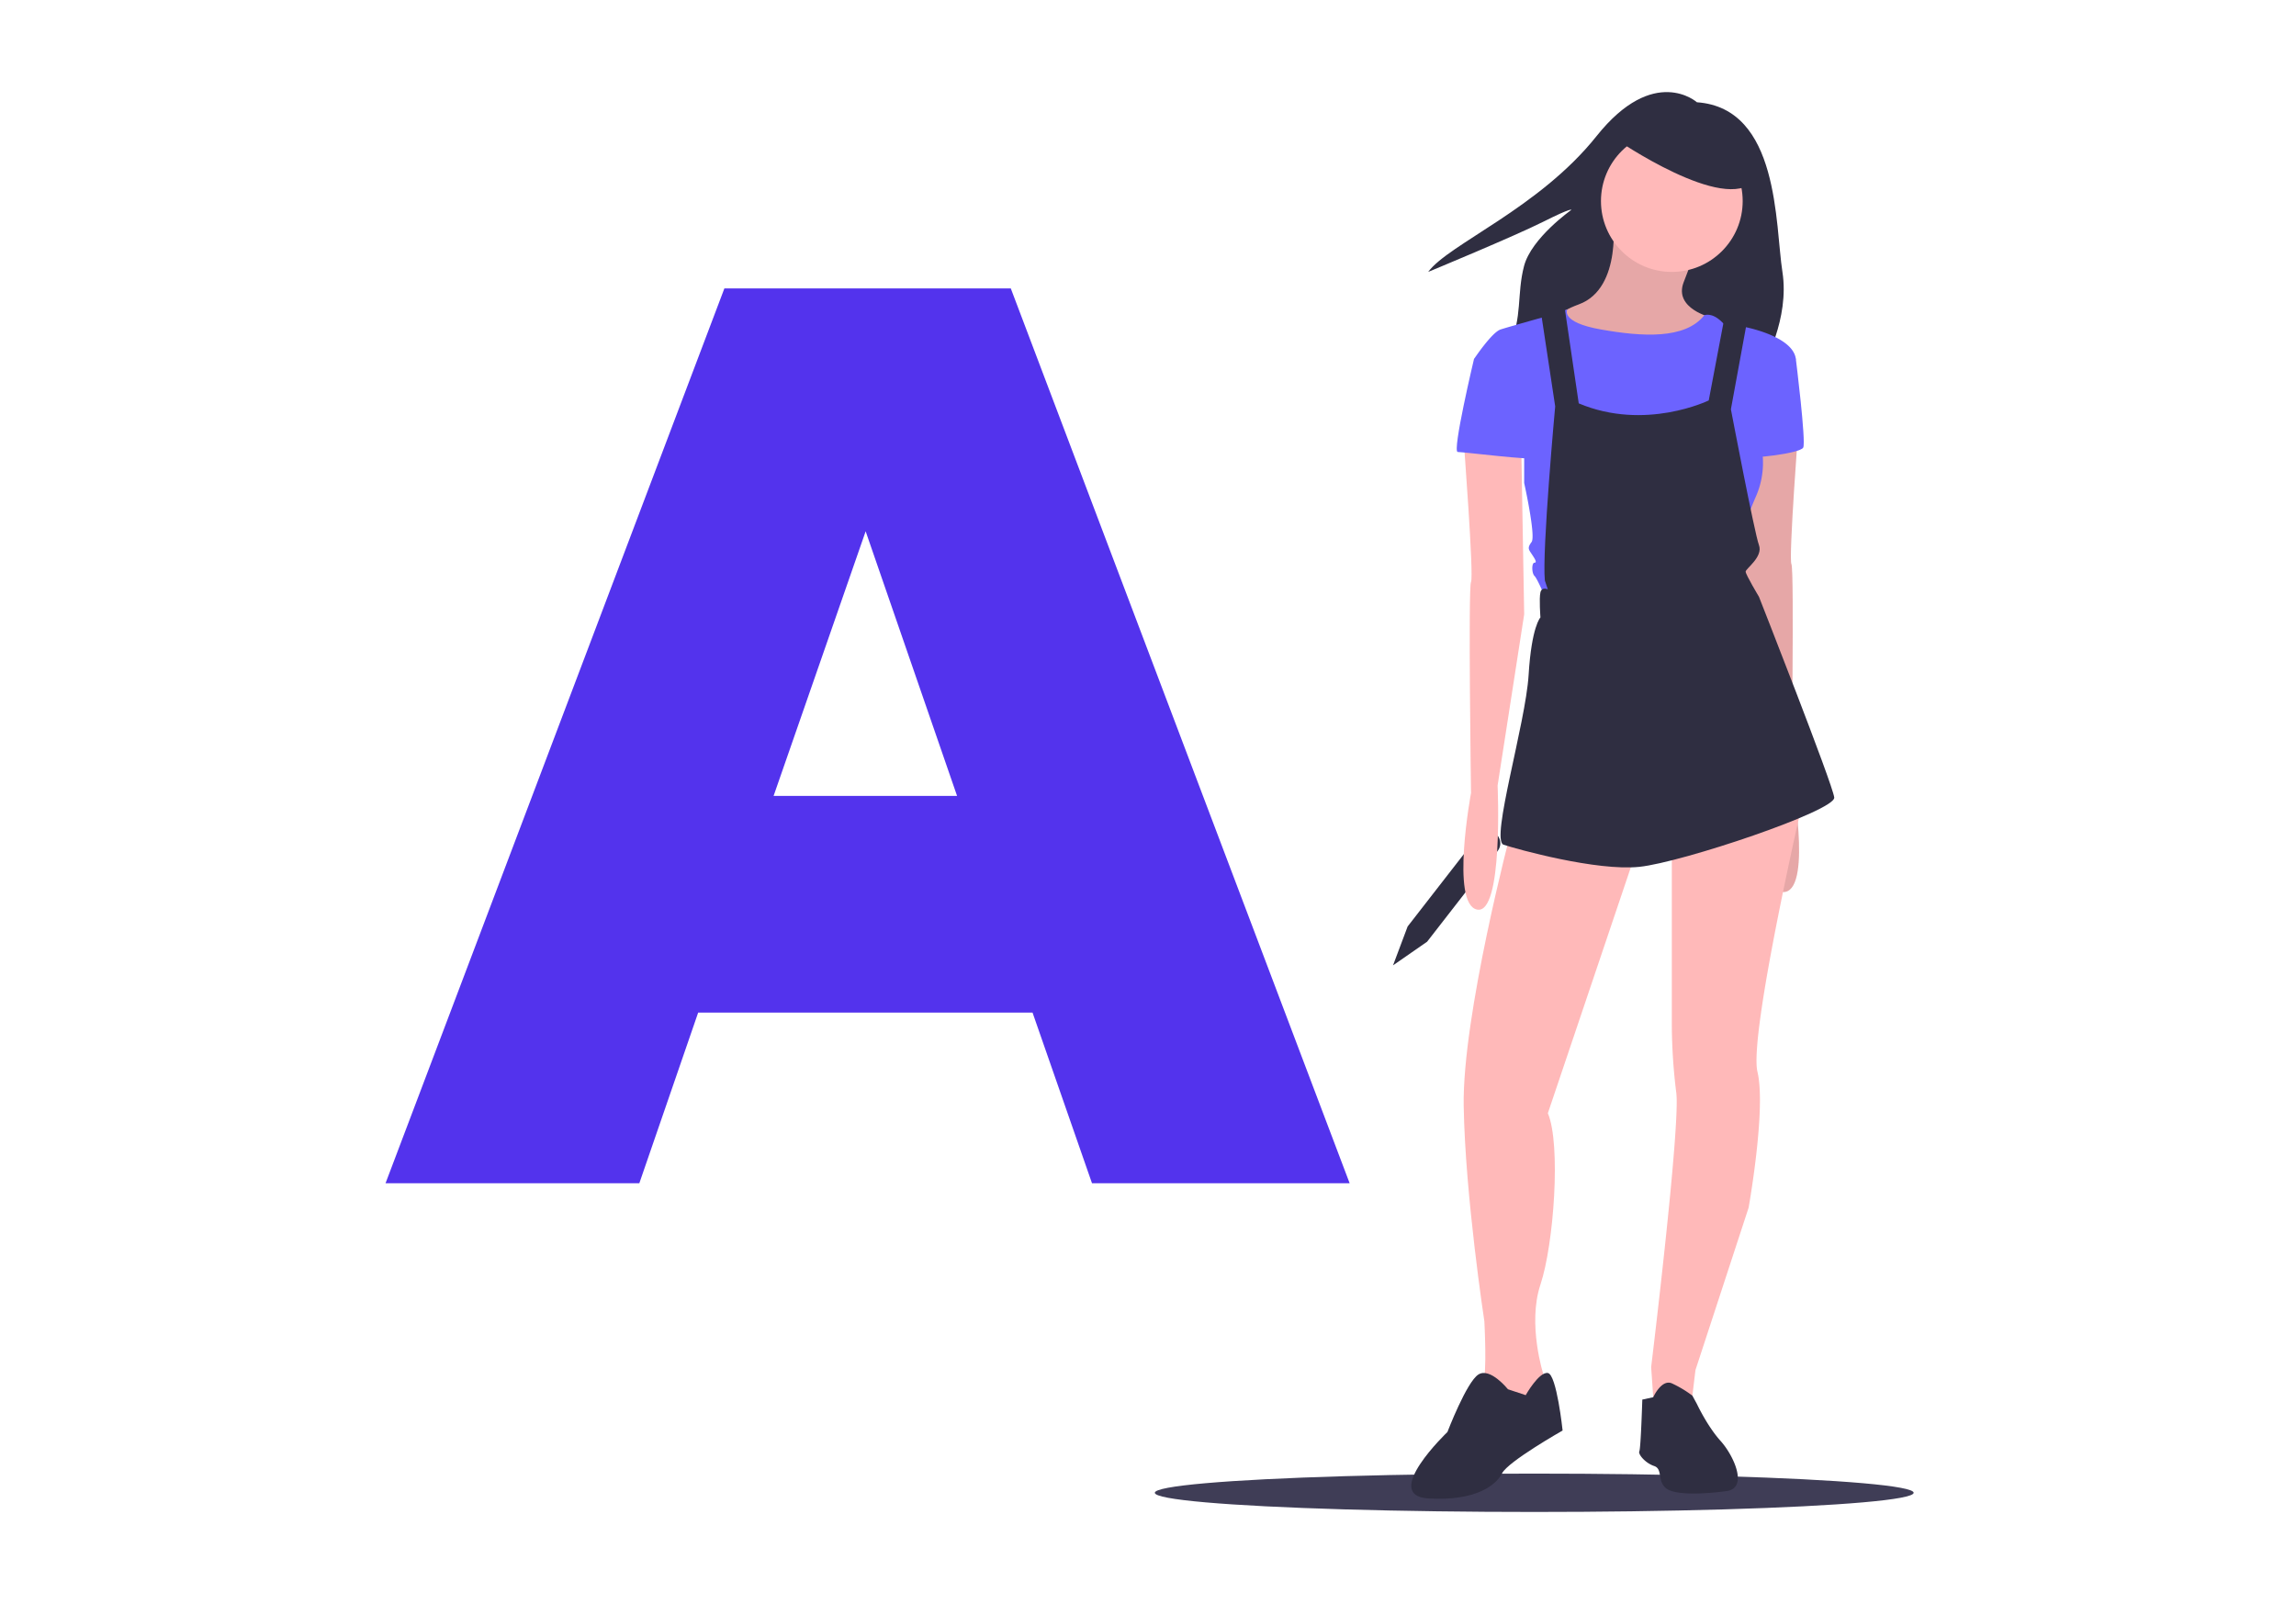 <svg id="b0225cde-a2d2-4693-8ce5-502a1e8a6144" xmlns="http://www.w3.org/2000/svg" viewBox="0 0 1077.38 752.86"><defs><style>.cls-1{fill:#3f3d56;}.cls-2{fill:#2f2e41;}.cls-3{fill:#ffb9b9;}.cls-4{opacity:0.1;isolation:isolate;}.cls-5{fill:#6c63ff;}.cls-6{fill:#5333ed;}</style></defs><title>A</title><ellipse class="cls-1" cx="719.93" cy="700.67" rx="178.04" ry="9"/><path class="cls-2" d="M653.67,453.11l16-11.11,33.11-42.62a5.8,5.8,0,0,0-1-8.14h0a5.82,5.82,0,0,0-8.15,1l-33.11,42.62Z"/><path class="cls-2" d="M796.27,48S776.18,30,749.16,63.9s-69.28,50.57-79,63.73c0,0,40.19-16.62,54-23.55s13.16-5.54,13.16-5.54-18.7,13.16-22.17,26.32-.69,24.25-6.92,37.41,119.16,9,119.16,9,12.47-21.48,9-43.65S835.07,50.73,796.27,48Z"/><path class="cls-3" d="M756.78,101.31s4.85,33.94-15.93,41.56-13.17,18-13.17,18l31.18,15.24,33.25-10.39,11.09-16.63s-18-4.16-13.16-16.63,6.23-16.62,6.23-16.62Z"/><path class="cls-4" d="M756.78,101.31s4.85,33.94-15.93,41.56-13.17,18-13.17,18l31.18,15.24,33.25-10.39,11.09-16.63s-18-4.16-13.16-16.63,6.23-16.62,6.23-16.62Z"/><path class="cls-3" d="M844.07,198.3s-4.85,63.73-3.46,66.51,0,99.06,0,99.06,9.7,52-2.77,54.74-9.7-58.2-9.7-58.2l-12.47-80.36,1.38-79.67Z"/><path class="cls-4" d="M844.07,198.3s-4.85,63.73-3.46,66.51,0,99.06,0,99.06,9.7,52-2.77,54.74-9.7-58.2-9.7-58.2l-12.47-80.36,1.38-79.67Z"/><path class="cls-3" d="M709,390.2s-22.86,86.6-22.17,128.86,9.7,101.15,9.7,101.15,1.38,25.63-.69,28.4,10.39,14.55,10.39,14.55l13.16-7.62,4.85-5.54v-4.85s-7.62-23.56-1.38-42.26,9.69-65.82,3.46-80.37l43-127.47Z"/><path class="cls-2" d="M707.59,652.08s-8.31-10.4-13.85-6.93-14.55,27-14.55,27-31.18,29.79-9,31.17,31.87-6.23,34.64-11.78,28.41-20.09,28.41-20.09-2.77-26.32-6.93-27-10.39,10.4-10.39,10.4Z"/><path class="cls-3" d="M784.49,395.74v85.91a266.3,266.3,0,0,0,2.08,31.17c2.08,15.25-11.78,128.86-11.78,128.86l1.39,20.09,17.32-1.38,2.08-17.32,24.94-76.21s8.31-46.41,4.16-63.73S846.15,375,846.15,375Z"/><path class="cls-2" d="M770.64,656.93l5.13-1.12s3.87-8.58,8.72-6.51a52.93,52.93,0,0,1,9.65,5.78l2.13,3.92s4.85,10.4,11.09,17.32,13.16,22.17,2.77,23.56-24.25,2.08-28.41-1.39-1.38-9-5.54-10.39-7.62-5.54-6.93-6.93S770.64,656.93,770.64,656.93Z"/><circle class="cls-3" cx="784.49" cy="94.38" r="33.25"/><path class="cls-5" d="M726.3,148.42l9.15-3.2s-3.61,6,15.79,9.43,39.49,4.69,48.49-6.66c0,0,3.47-1.65,8.32,3.2s7.62,3.46,7.62,3.46l-3.46,18-6.93,33.26-9,24.94-25.63-5.54-27.71-20.09-10.4-27V153.27Z"/><path class="cls-5" d="M810.82,158.12l6.93-4.85s23.55,4.15,24.94,15.24l-18,34.64a39.45,39.45,0,0,1-.7,29.79c-6.93,15.93-6.23,19.4-6.23,19.4l-4.85,20.78-88,6.93s-3.46-8.32-4.85-9.7-1.38-6.24,0-6.24,0-2.08-1.38-4.15-2.08-2.78,0-5.55-3.47-27.71-3.47-27.71v-27l-23.55-31.17S700,156,704.13,154.65s23.93-6.85,23.93-6.85l4.47,6.59,6.24,50.14,9,30.49,37.92-6.45,14.73-24.73,9.7-29.1Z"/><path class="cls-5" d="M837.15,164.35l5.54,4.16s4.85,38.79,3.46,41.57-25.63,5.54-26.32,4.15S837.15,164.35,837.15,164.35Z"/><path class="cls-3" d="M686.81,206.61s4.85,63.74,3.46,66.51,0,99.07,0,99.07-9.69,52,2.78,54.73,9.69-58.2,9.69-58.2l12.47-80.36-1.38-79.67Z"/><path class="cls-2" d="M722.84,145l6.92,45.73s-6.23,67.89-4.85,81.75l1.39,4.15s-2.77-1.38-3.46,1.39,0,11.78,0,11.78-4.16,4.15-5.55,27-18,77.6-11.77,79.68,43.64,12.47,63.73,10.39,92.14-26.33,91.45-32.56-35.33-94.22-35.33-94.22-6.24-10.39-6.24-11.78,8.32-6.93,6.24-12.47-13.16-63.74-13.16-63.74l7.62-41.56-10.4-2.78-7.62,40.19s-29.79,14.54-61,1.38l-6.93-47.11Z"/><path class="cls-5" d="M697.2,166.43l-5.54,2.08s-10.39,43.64-7.62,43.64,36,4.16,36,2.77-6.23-35.33-6.23-35.33Z"/><path class="cls-2" d="M758.17,65.28s51.26,35.33,65.12,19.4S799,54.89,799,54.89l-31.87-3.46Z"/><path class="cls-6" d="M633.31,555.38H512.41l-27.9-80.1H327.61L300,555.38H180.91l159-420h134.4ZM363,373.58h86.1l-42.9-124.2Z"/></svg>